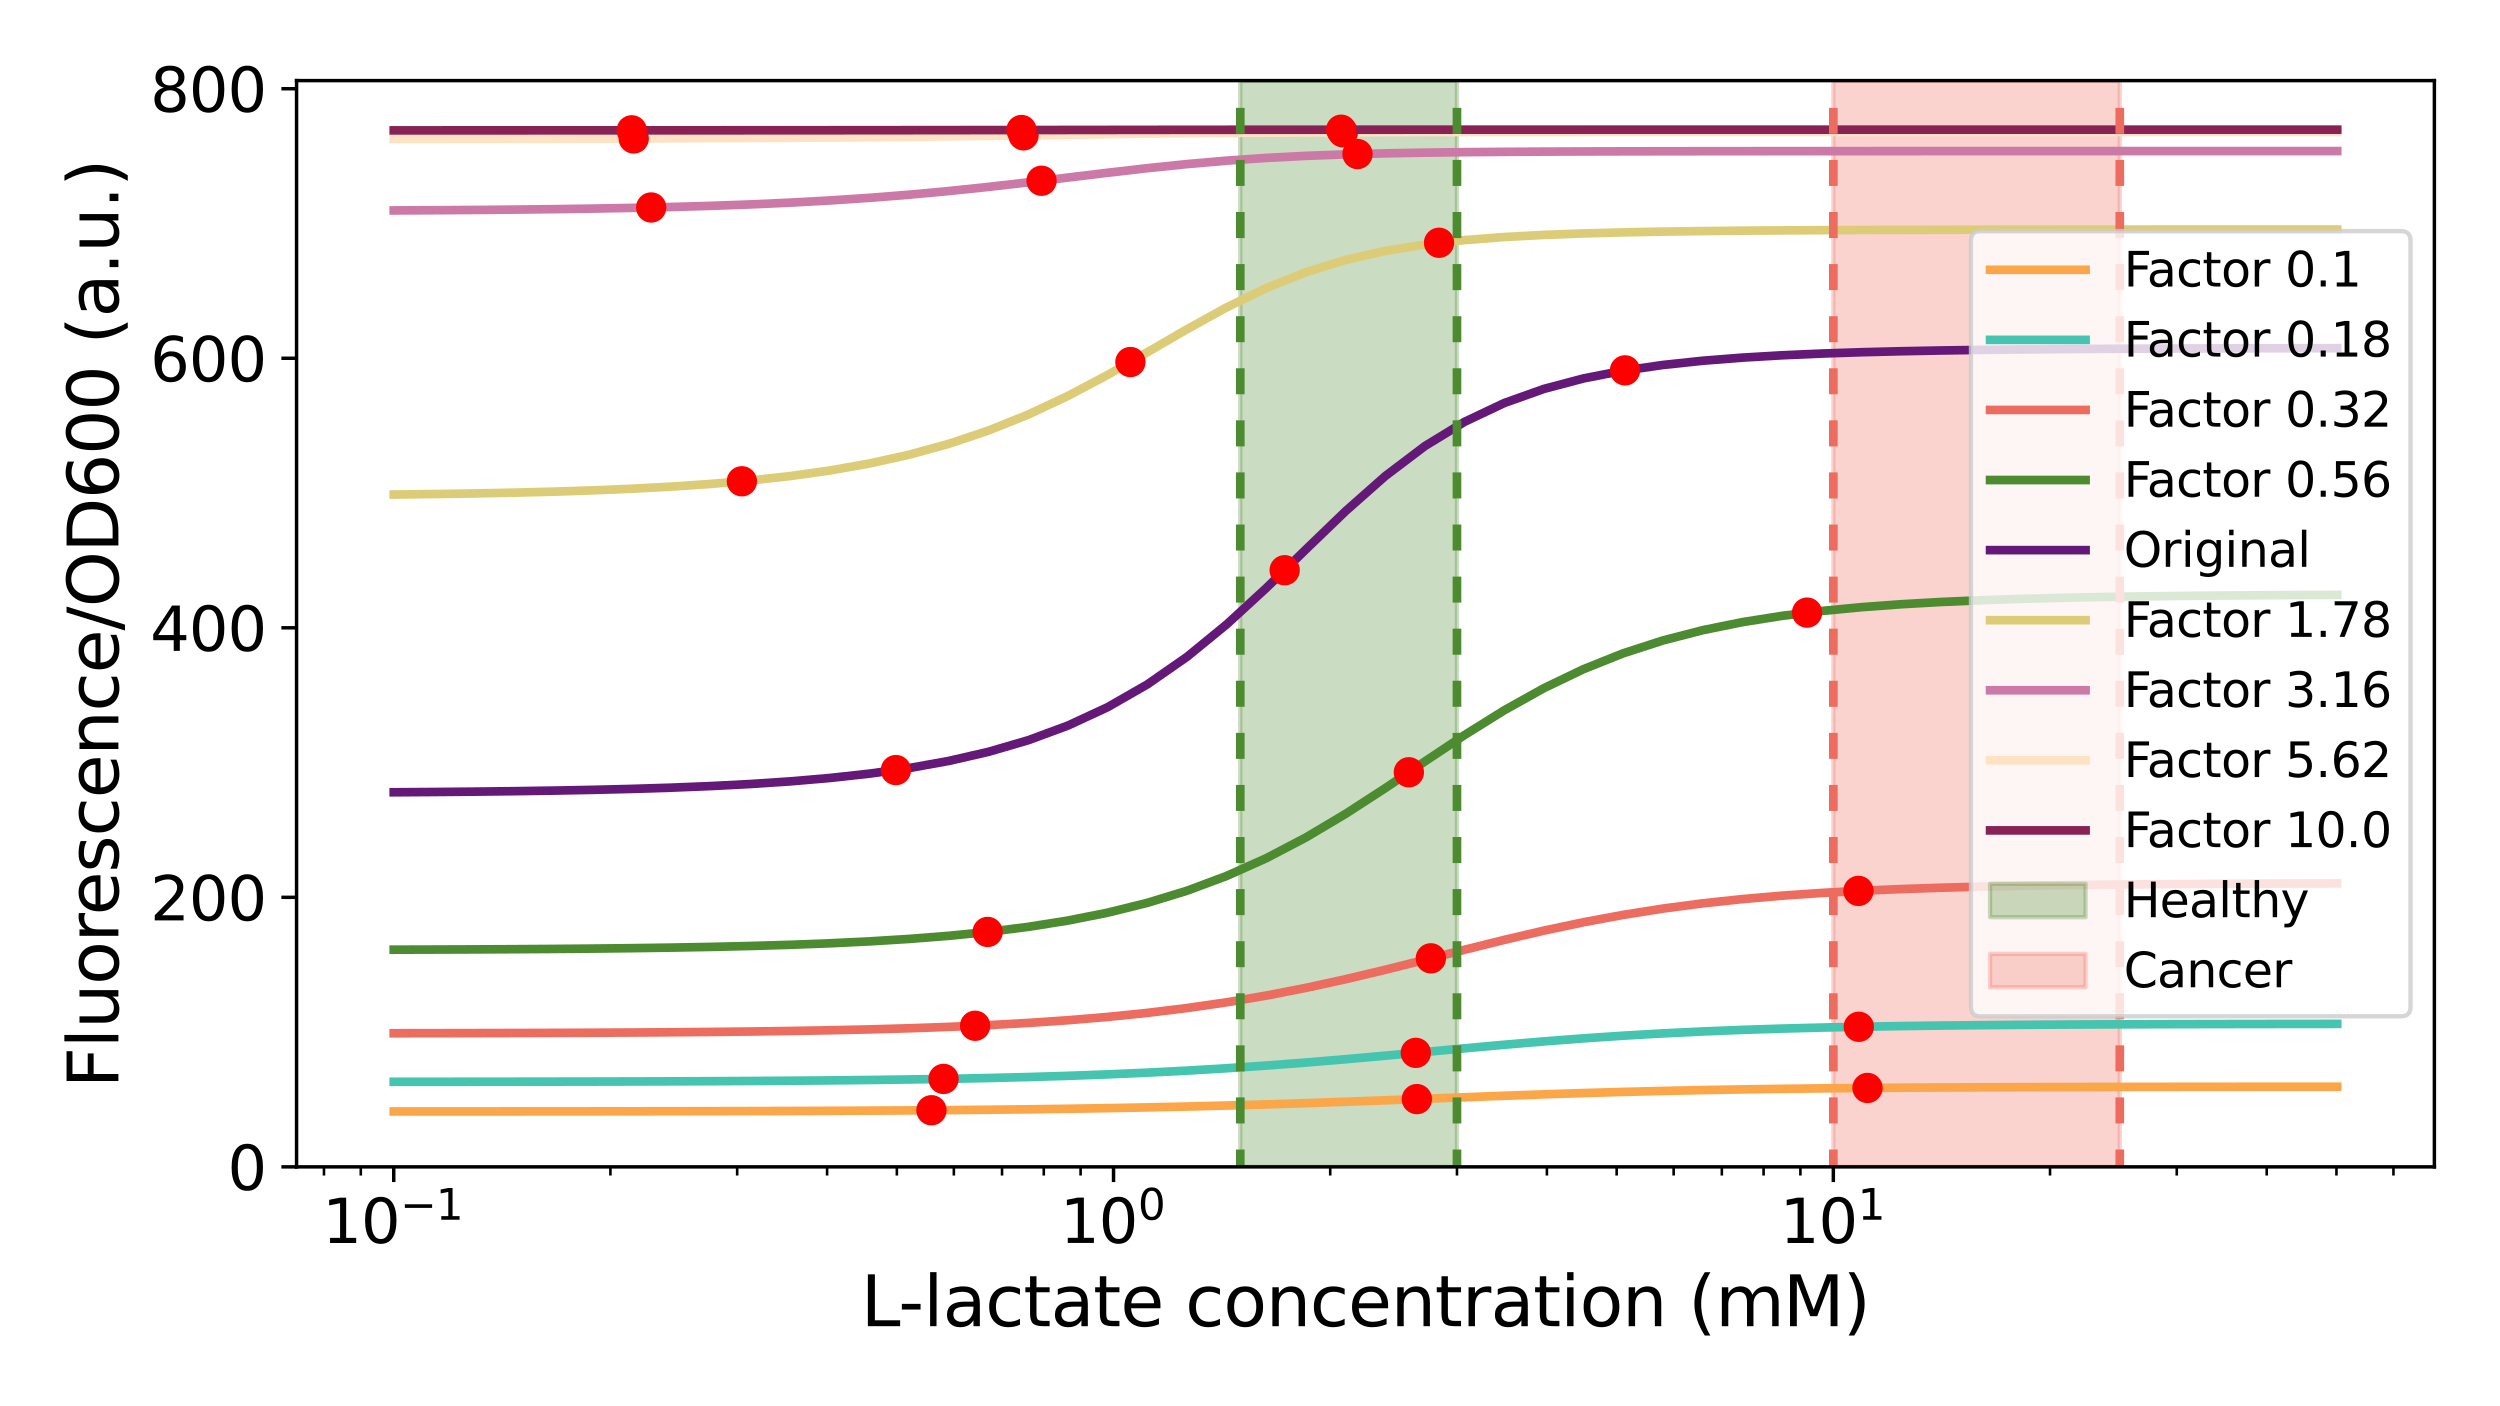 <?xml version="1.0" encoding="utf-8" standalone="no"?>
<!DOCTYPE svg PUBLIC "-//W3C//DTD SVG 1.1//EN"
  "http://www.w3.org/Graphics/SVG/1.1/DTD/svg11.dtd">
<svg xmlns:xlink="http://www.w3.org/1999/xlink" width="576pt" height="324pt" viewBox="0 0 576 324" xmlns="http://www.w3.org/2000/svg" version="1.1">
 <defs>
  <style type="text/css">*{stroke-linejoin: round; stroke-linecap: butt}</style>
 </defs>
 <g id="figure_1">
  <g id="patch_1">
   <path d="M 0 324 
L 576 324 
L 576 0 
L 0 0 
z
" style="fill: #ffffff"/>
  </g>
  <g id="axes_1">
   <g id="patch_2">
    <path d="M 68.328 268.846 
L 560.88 268.846 
L 560.88 18.567 
L 68.328 18.567 
z
" style="fill: #ffffff"/>
   </g>
   <g id="patch_3">
    <path d="M 285.762 268.846 
L 285.762 18.567 
L 335.686 18.567 
L 335.686 268.846 
z
" clip-path="url(#p298e435d05)" style="fill: #4d8b31; opacity: 0.3; stroke: #4d8b31; stroke-linejoin: miter"/>
   </g>
   <g id="patch_4">
    <path d="M 422.401 268.846 
L 422.401 18.567 
L 488.397 18.567 
L 488.397 268.846 
z
" clip-path="url(#p298e435d05)" style="fill: #ec6c5f; opacity: 0.3; stroke: #ec6c5f; stroke-linejoin: miter"/>
   </g>
   <g id="matplotlib.axis_1">
    <g id="xtick_1">
     <g id="line2d_1">
      <defs>
       <path id="md6a0fb617e" d="M 0 0 
L 0 3.5 
" style="stroke: #000000; stroke-width: 0.8"/>
      </defs>
      <g>
       <use xlink:href="#md6a0fb617e" x="90.716" y="268.846" style="stroke: #000000; stroke-width: 0.8"/>
      </g>
     </g>
     <g id="text_1">
      <!-- $\mathdefault{10^{-1}}$ -->
      <g transform="translate(74.266 286.483)scale(0.14 -0.14)">
       <defs>
        <path id="DejaVuSans-31" d="M 794 531 
L 1825 531 
L 1825 4091 
L 703 3866 
L 703 4441 
L 1819 4666 
L 2450 4666 
L 2450 531 
L 3481 531 
L 3481 0 
L 794 0 
L 794 531 
z
" transform="scale(0.016)"/>
        <path id="DejaVuSans-30" d="M 2034 4250 
Q 1547 4250 1301 3770 
Q 1056 3291 1056 2328 
Q 1056 1369 1301 889 
Q 1547 409 2034 409 
Q 2525 409 2770 889 
Q 3016 1369 3016 2328 
Q 3016 3291 2770 3770 
Q 2525 4250 2034 4250 
z
M 2034 4750 
Q 2819 4750 3233 4129 
Q 3647 3509 3647 2328 
Q 3647 1150 3233 529 
Q 2819 -91 2034 -91 
Q 1250 -91 836 529 
Q 422 1150 422 2328 
Q 422 3509 836 4129 
Q 1250 4750 2034 4750 
z
" transform="scale(0.016)"/>
        <path id="DejaVuSans-2212" d="M 678 2272 
L 4684 2272 
L 4684 1741 
L 678 1741 
L 678 2272 
z
" transform="scale(0.016)"/>
       </defs>
       <use xlink:href="#DejaVuSans-31" transform="translate(0 0.684)"/>
       <use xlink:href="#DejaVuSans-30" transform="translate(63.623 0.684)"/>
       <use xlink:href="#DejaVuSans-2212" transform="translate(128.203 38.966)scale(0.7)"/>
       <use xlink:href="#DejaVuSans-31" transform="translate(186.855 38.966)scale(0.7)"/>
      </g>
     </g>
    </g>
    <g id="xtick_2">
     <g id="line2d_2">
      <g>
       <use xlink:href="#md6a0fb617e" x="256.559" y="268.846" style="stroke: #000000; stroke-width: 0.8"/>
      </g>
     </g>
     <g id="text_2">
      <!-- $\mathdefault{10^{0}}$ -->
      <g transform="translate(244.239 286.483)scale(0.14 -0.14)">
       <use xlink:href="#DejaVuSans-31" transform="translate(0 0.766)"/>
       <use xlink:href="#DejaVuSans-30" transform="translate(63.623 0.766)"/>
       <use xlink:href="#DejaVuSans-30" transform="translate(128.203 39.047)scale(0.7)"/>
      </g>
     </g>
    </g>
    <g id="xtick_3">
     <g id="line2d_3">
      <g>
       <use xlink:href="#md6a0fb617e" x="422.401" y="268.846" style="stroke: #000000; stroke-width: 0.8"/>
      </g>
     </g>
     <g id="text_3">
      <!-- $\mathdefault{10^{1}}$ -->
      <g transform="translate(410.081 286.483)scale(0.14 -0.14)">
       <use xlink:href="#DejaVuSans-31" transform="translate(0 0.684)"/>
       <use xlink:href="#DejaVuSans-30" transform="translate(63.623 0.684)"/>
       <use xlink:href="#DejaVuSans-31" transform="translate(128.203 38.966)scale(0.7)"/>
      </g>
     </g>
    </g>
    <g id="xtick_4">
     <g id="line2d_4">
      <defs>
       <path id="m4efd1538d8" d="M 0 0 
L 0 2 
" style="stroke: #000000; stroke-width: 0.6"/>
      </defs>
      <g>
       <use xlink:href="#m4efd1538d8" x="74.644" y="268.846" style="stroke: #000000; stroke-width: 0.6"/>
      </g>
     </g>
    </g>
    <g id="xtick_5">
     <g id="line2d_5">
      <g>
       <use xlink:href="#m4efd1538d8" x="83.128" y="268.846" style="stroke: #000000; stroke-width: 0.6"/>
      </g>
     </g>
    </g>
    <g id="xtick_6">
     <g id="line2d_6">
      <g>
       <use xlink:href="#m4efd1538d8" x="140.64" y="268.846" style="stroke: #000000; stroke-width: 0.6"/>
      </g>
     </g>
    </g>
    <g id="xtick_7">
     <g id="line2d_7">
      <g>
       <use xlink:href="#m4efd1538d8" x="169.843" y="268.846" style="stroke: #000000; stroke-width: 0.6"/>
      </g>
     </g>
    </g>
    <g id="xtick_8">
     <g id="line2d_8">
      <g>
       <use xlink:href="#m4efd1538d8" x="190.563" y="268.846" style="stroke: #000000; stroke-width: 0.6"/>
      </g>
     </g>
    </g>
    <g id="xtick_9">
     <g id="line2d_9">
      <g>
       <use xlink:href="#m4efd1538d8" x="206.635" y="268.846" style="stroke: #000000; stroke-width: 0.6"/>
      </g>
     </g>
    </g>
    <g id="xtick_10">
     <g id="line2d_10">
      <g>
       <use xlink:href="#m4efd1538d8" x="219.767" y="268.846" style="stroke: #000000; stroke-width: 0.6"/>
      </g>
     </g>
    </g>
    <g id="xtick_11">
     <g id="line2d_11">
      <g>
       <use xlink:href="#m4efd1538d8" x="230.869" y="268.846" style="stroke: #000000; stroke-width: 0.6"/>
      </g>
     </g>
    </g>
    <g id="xtick_12">
     <g id="line2d_12">
      <g>
       <use xlink:href="#m4efd1538d8" x="240.487" y="268.846" style="stroke: #000000; stroke-width: 0.6"/>
      </g>
     </g>
    </g>
    <g id="xtick_13">
     <g id="line2d_13">
      <g>
       <use xlink:href="#m4efd1538d8" x="248.97" y="268.846" style="stroke: #000000; stroke-width: 0.6"/>
      </g>
     </g>
    </g>
    <g id="xtick_14">
     <g id="line2d_14">
      <g>
       <use xlink:href="#m4efd1538d8" x="306.482" y="268.846" style="stroke: #000000; stroke-width: 0.6"/>
      </g>
     </g>
    </g>
    <g id="xtick_15">
     <g id="line2d_15">
      <g>
       <use xlink:href="#m4efd1538d8" x="335.686" y="268.846" style="stroke: #000000; stroke-width: 0.6"/>
      </g>
     </g>
    </g>
    <g id="xtick_16">
     <g id="line2d_16">
      <g>
       <use xlink:href="#m4efd1538d8" x="356.406" y="268.846" style="stroke: #000000; stroke-width: 0.6"/>
      </g>
     </g>
    </g>
    <g id="xtick_17">
     <g id="line2d_17">
      <g>
       <use xlink:href="#m4efd1538d8" x="372.478" y="268.846" style="stroke: #000000; stroke-width: 0.6"/>
      </g>
     </g>
    </g>
    <g id="xtick_18">
     <g id="line2d_18">
      <g>
       <use xlink:href="#m4efd1538d8" x="385.609" y="268.846" style="stroke: #000000; stroke-width: 0.6"/>
      </g>
     </g>
    </g>
    <g id="xtick_19">
     <g id="line2d_19">
      <g>
       <use xlink:href="#m4efd1538d8" x="396.712" y="268.846" style="stroke: #000000; stroke-width: 0.6"/>
      </g>
     </g>
    </g>
    <g id="xtick_20">
     <g id="line2d_20">
      <g>
       <use xlink:href="#m4efd1538d8" x="406.33" y="268.846" style="stroke: #000000; stroke-width: 0.6"/>
      </g>
     </g>
    </g>
    <g id="xtick_21">
     <g id="line2d_21">
      <g>
       <use xlink:href="#m4efd1538d8" x="414.813" y="268.846" style="stroke: #000000; stroke-width: 0.6"/>
      </g>
     </g>
    </g>
    <g id="xtick_22">
     <g id="line2d_22">
      <g>
       <use xlink:href="#m4efd1538d8" x="472.325" y="268.846" style="stroke: #000000; stroke-width: 0.6"/>
      </g>
     </g>
    </g>
    <g id="xtick_23">
     <g id="line2d_23">
      <g>
       <use xlink:href="#m4efd1538d8" x="501.528" y="268.846" style="stroke: #000000; stroke-width: 0.6"/>
      </g>
     </g>
    </g>
    <g id="xtick_24">
     <g id="line2d_24">
      <g>
       <use xlink:href="#m4efd1538d8" x="522.249" y="268.846" style="stroke: #000000; stroke-width: 0.6"/>
      </g>
     </g>
    </g>
    <g id="xtick_25">
     <g id="line2d_25">
      <g>
       <use xlink:href="#m4efd1538d8" x="538.32" y="268.846" style="stroke: #000000; stroke-width: 0.6"/>
      </g>
     </g>
    </g>
    <g id="xtick_26">
     <g id="line2d_26">
      <g>
       <use xlink:href="#m4efd1538d8" x="551.452" y="268.846" style="stroke: #000000; stroke-width: 0.6"/>
      </g>
     </g>
    </g>
    <g id="text_4">
     <!-- L-lactate concentration (mM) -->
     <g transform="translate(198.35 305.553)scale(0.16 -0.16)">
      <defs>
       <path id="DejaVuSans-4c" d="M 628 4666 
L 1259 4666 
L 1259 531 
L 3531 531 
L 3531 0 
L 628 0 
L 628 4666 
z
" transform="scale(0.016)"/>
       <path id="DejaVuSans-2d" d="M 313 2009 
L 1997 2009 
L 1997 1497 
L 313 1497 
L 313 2009 
z
" transform="scale(0.016)"/>
       <path id="DejaVuSans-6c" d="M 603 4863 
L 1178 4863 
L 1178 0 
L 603 0 
L 603 4863 
z
" transform="scale(0.016)"/>
       <path id="DejaVuSans-61" d="M 2194 1759 
Q 1497 1759 1228 1600 
Q 959 1441 959 1056 
Q 959 750 1161 570 
Q 1363 391 1709 391 
Q 2188 391 2477 730 
Q 2766 1069 2766 1631 
L 2766 1759 
L 2194 1759 
z
M 3341 1997 
L 3341 0 
L 2766 0 
L 2766 531 
Q 2569 213 2275 61 
Q 1981 -91 1556 -91 
Q 1019 -91 701 211 
Q 384 513 384 1019 
Q 384 1609 779 1909 
Q 1175 2209 1959 2209 
L 2766 2209 
L 2766 2266 
Q 2766 2663 2505 2880 
Q 2244 3097 1772 3097 
Q 1472 3097 1187 3025 
Q 903 2953 641 2809 
L 641 3341 
Q 956 3463 1253 3523 
Q 1550 3584 1831 3584 
Q 2591 3584 2966 3190 
Q 3341 2797 3341 1997 
z
" transform="scale(0.016)"/>
       <path id="DejaVuSans-63" d="M 3122 3366 
L 3122 2828 
Q 2878 2963 2633 3030 
Q 2388 3097 2138 3097 
Q 1578 3097 1268 2742 
Q 959 2388 959 1747 
Q 959 1106 1268 751 
Q 1578 397 2138 397 
Q 2388 397 2633 464 
Q 2878 531 3122 666 
L 3122 134 
Q 2881 22 2623 -34 
Q 2366 -91 2075 -91 
Q 1284 -91 818 406 
Q 353 903 353 1747 
Q 353 2603 823 3093 
Q 1294 3584 2113 3584 
Q 2378 3584 2631 3529 
Q 2884 3475 3122 3366 
z
" transform="scale(0.016)"/>
       <path id="DejaVuSans-74" d="M 1172 4494 
L 1172 3500 
L 2356 3500 
L 2356 3053 
L 1172 3053 
L 1172 1153 
Q 1172 725 1289 603 
Q 1406 481 1766 481 
L 2356 481 
L 2356 0 
L 1766 0 
Q 1100 0 847 248 
Q 594 497 594 1153 
L 594 3053 
L 172 3053 
L 172 3500 
L 594 3500 
L 594 4494 
L 1172 4494 
z
" transform="scale(0.016)"/>
       <path id="DejaVuSans-65" d="M 3597 1894 
L 3597 1613 
L 953 1613 
Q 991 1019 1311 708 
Q 1631 397 2203 397 
Q 2534 397 2845 478 
Q 3156 559 3463 722 
L 3463 178 
Q 3153 47 2828 -22 
Q 2503 -91 2169 -91 
Q 1331 -91 842 396 
Q 353 884 353 1716 
Q 353 2575 817 3079 
Q 1281 3584 2069 3584 
Q 2775 3584 3186 3129 
Q 3597 2675 3597 1894 
z
M 3022 2063 
Q 3016 2534 2758 2815 
Q 2500 3097 2075 3097 
Q 1594 3097 1305 2825 
Q 1016 2553 972 2059 
L 3022 2063 
z
" transform="scale(0.016)"/>
       <path id="DejaVuSans-20" transform="scale(0.016)"/>
       <path id="DejaVuSans-6f" d="M 1959 3097 
Q 1497 3097 1228 2736 
Q 959 2375 959 1747 
Q 959 1119 1226 758 
Q 1494 397 1959 397 
Q 2419 397 2687 759 
Q 2956 1122 2956 1747 
Q 2956 2369 2687 2733 
Q 2419 3097 1959 3097 
z
M 1959 3584 
Q 2709 3584 3137 3096 
Q 3566 2609 3566 1747 
Q 3566 888 3137 398 
Q 2709 -91 1959 -91 
Q 1206 -91 779 398 
Q 353 888 353 1747 
Q 353 2609 779 3096 
Q 1206 3584 1959 3584 
z
" transform="scale(0.016)"/>
       <path id="DejaVuSans-6e" d="M 3513 2113 
L 3513 0 
L 2938 0 
L 2938 2094 
Q 2938 2591 2744 2837 
Q 2550 3084 2163 3084 
Q 1697 3084 1428 2787 
Q 1159 2491 1159 1978 
L 1159 0 
L 581 0 
L 581 3500 
L 1159 3500 
L 1159 2956 
Q 1366 3272 1645 3428 
Q 1925 3584 2291 3584 
Q 2894 3584 3203 3211 
Q 3513 2838 3513 2113 
z
" transform="scale(0.016)"/>
       <path id="DejaVuSans-72" d="M 2631 2963 
Q 2534 3019 2420 3045 
Q 2306 3072 2169 3072 
Q 1681 3072 1420 2755 
Q 1159 2438 1159 1844 
L 1159 0 
L 581 0 
L 581 3500 
L 1159 3500 
L 1159 2956 
Q 1341 3275 1631 3429 
Q 1922 3584 2338 3584 
Q 2397 3584 2469 3576 
Q 2541 3569 2628 3553 
L 2631 2963 
z
" transform="scale(0.016)"/>
       <path id="DejaVuSans-69" d="M 603 3500 
L 1178 3500 
L 1178 0 
L 603 0 
L 603 3500 
z
M 603 4863 
L 1178 4863 
L 1178 4134 
L 603 4134 
L 603 4863 
z
" transform="scale(0.016)"/>
       <path id="DejaVuSans-28" d="M 1984 4856 
Q 1566 4138 1362 3434 
Q 1159 2731 1159 2009 
Q 1159 1288 1364 580 
Q 1569 -128 1984 -844 
L 1484 -844 
Q 1016 -109 783 600 
Q 550 1309 550 2009 
Q 550 2706 781 3412 
Q 1013 4119 1484 4856 
L 1984 4856 
z
" transform="scale(0.016)"/>
       <path id="DejaVuSans-6d" d="M 3328 2828 
Q 3544 3216 3844 3400 
Q 4144 3584 4550 3584 
Q 5097 3584 5394 3201 
Q 5691 2819 5691 2113 
L 5691 0 
L 5113 0 
L 5113 2094 
Q 5113 2597 4934 2840 
Q 4756 3084 4391 3084 
Q 3944 3084 3684 2787 
Q 3425 2491 3425 1978 
L 3425 0 
L 2847 0 
L 2847 2094 
Q 2847 2600 2669 2842 
Q 2491 3084 2119 3084 
Q 1678 3084 1418 2786 
Q 1159 2488 1159 1978 
L 1159 0 
L 581 0 
L 581 3500 
L 1159 3500 
L 1159 2956 
Q 1356 3278 1631 3431 
Q 1906 3584 2284 3584 
Q 2666 3584 2933 3390 
Q 3200 3197 3328 2828 
z
" transform="scale(0.016)"/>
       <path id="DejaVuSans-4d" d="M 628 4666 
L 1569 4666 
L 2759 1491 
L 3956 4666 
L 4897 4666 
L 4897 0 
L 4281 0 
L 4281 4097 
L 3078 897 
L 2444 897 
L 1241 4097 
L 1241 0 
L 628 0 
L 628 4666 
z
" transform="scale(0.016)"/>
       <path id="DejaVuSans-29" d="M 513 4856 
L 1013 4856 
Q 1481 4119 1714 3412 
Q 1947 2706 1947 2009 
Q 1947 1309 1714 600 
Q 1481 -109 1013 -844 
L 513 -844 
Q 928 -128 1133 580 
Q 1338 1288 1338 2009 
Q 1338 2731 1133 3434 
Q 928 4138 513 4856 
z
" transform="scale(0.016)"/>
      </defs>
      <use xlink:href="#DejaVuSans-4c"/>
      <use xlink:href="#DejaVuSans-2d" x="53.963"/>
      <use xlink:href="#DejaVuSans-6c" x="90.047"/>
      <use xlink:href="#DejaVuSans-61" x="117.83"/>
      <use xlink:href="#DejaVuSans-63" x="179.109"/>
      <use xlink:href="#DejaVuSans-74" x="234.09"/>
      <use xlink:href="#DejaVuSans-61" x="273.299"/>
      <use xlink:href="#DejaVuSans-74" x="334.578"/>
      <use xlink:href="#DejaVuSans-65" x="373.787"/>
      <use xlink:href="#DejaVuSans-20" x="435.311"/>
      <use xlink:href="#DejaVuSans-63" x="467.098"/>
      <use xlink:href="#DejaVuSans-6f" x="522.078"/>
      <use xlink:href="#DejaVuSans-6e" x="583.26"/>
      <use xlink:href="#DejaVuSans-63" x="646.639"/>
      <use xlink:href="#DejaVuSans-65" x="701.619"/>
      <use xlink:href="#DejaVuSans-6e" x="763.143"/>
      <use xlink:href="#DejaVuSans-74" x="826.521"/>
      <use xlink:href="#DejaVuSans-72" x="865.73"/>
      <use xlink:href="#DejaVuSans-61" x="906.844"/>
      <use xlink:href="#DejaVuSans-74" x="968.123"/>
      <use xlink:href="#DejaVuSans-69" x="1007.332"/>
      <use xlink:href="#DejaVuSans-6f" x="1035.115"/>
      <use xlink:href="#DejaVuSans-6e" x="1096.297"/>
      <use xlink:href="#DejaVuSans-20" x="1159.676"/>
      <use xlink:href="#DejaVuSans-28" x="1191.463"/>
      <use xlink:href="#DejaVuSans-6d" x="1230.477"/>
      <use xlink:href="#DejaVuSans-4d" x="1327.889"/>
      <use xlink:href="#DejaVuSans-29" x="1414.168"/>
     </g>
    </g>
   </g>
   <g id="matplotlib.axis_2">
    <g id="ytick_1">
     <g id="line2d_27">
      <defs>
       <path id="m07a646af44" d="M 0 0 
L -3.5 0 
" style="stroke: #000000; stroke-width: 0.8"/>
      </defs>
      <g>
       <use xlink:href="#m07a646af44" x="68.328" y="268.846" style="stroke: #000000; stroke-width: 0.8"/>
      </g>
     </g>
     <g id="text_5">
      <!-- 0 -->
      <g transform="translate(52.42 274.165)scale(0.14 -0.14)">
       <use xlink:href="#DejaVuSans-30"/>
      </g>
     </g>
    </g>
    <g id="ytick_2">
     <g id="line2d_28">
      <g>
       <use xlink:href="#m07a646af44" x="68.328" y="206.745" style="stroke: #000000; stroke-width: 0.8"/>
      </g>
     </g>
     <g id="text_6">
      <!-- 200 -->
      <g transform="translate(34.605 212.064)scale(0.14 -0.14)">
       <defs>
        <path id="DejaVuSans-32" d="M 1228 531 
L 3431 531 
L 3431 0 
L 469 0 
L 469 531 
Q 828 903 1448 1529 
Q 2069 2156 2228 2338 
Q 2531 2678 2651 2914 
Q 2772 3150 2772 3378 
Q 2772 3750 2511 3984 
Q 2250 4219 1831 4219 
Q 1534 4219 1204 4116 
Q 875 4013 500 3803 
L 500 4441 
Q 881 4594 1212 4672 
Q 1544 4750 1819 4750 
Q 2544 4750 2975 4387 
Q 3406 4025 3406 3419 
Q 3406 3131 3298 2873 
Q 3191 2616 2906 2266 
Q 2828 2175 2409 1742 
Q 1991 1309 1228 531 
z
" transform="scale(0.016)"/>
       </defs>
       <use xlink:href="#DejaVuSans-32"/>
       <use xlink:href="#DejaVuSans-30" x="63.623"/>
       <use xlink:href="#DejaVuSans-30" x="127.246"/>
      </g>
     </g>
    </g>
    <g id="ytick_3">
     <g id="line2d_29">
      <g>
       <use xlink:href="#m07a646af44" x="68.328" y="144.645" style="stroke: #000000; stroke-width: 0.8"/>
      </g>
     </g>
     <g id="text_7">
      <!-- 400 -->
      <g transform="translate(34.605 149.964)scale(0.14 -0.14)">
       <defs>
        <path id="DejaVuSans-34" d="M 2419 4116 
L 825 1625 
L 2419 1625 
L 2419 4116 
z
M 2253 4666 
L 3047 4666 
L 3047 1625 
L 3713 1625 
L 3713 1100 
L 3047 1100 
L 3047 0 
L 2419 0 
L 2419 1100 
L 313 1100 
L 313 1709 
L 2253 4666 
z
" transform="scale(0.016)"/>
       </defs>
       <use xlink:href="#DejaVuSans-34"/>
       <use xlink:href="#DejaVuSans-30" x="63.623"/>
       <use xlink:href="#DejaVuSans-30" x="127.246"/>
      </g>
     </g>
    </g>
    <g id="ytick_4">
     <g id="line2d_30">
      <g>
       <use xlink:href="#m07a646af44" x="68.328" y="82.545" style="stroke: #000000; stroke-width: 0.8"/>
      </g>
     </g>
     <g id="text_8">
      <!-- 600 -->
      <g transform="translate(34.605 87.864)scale(0.14 -0.14)">
       <defs>
        <path id="DejaVuSans-36" d="M 2113 2584 
Q 1688 2584 1439 2293 
Q 1191 2003 1191 1497 
Q 1191 994 1439 701 
Q 1688 409 2113 409 
Q 2538 409 2786 701 
Q 3034 994 3034 1497 
Q 3034 2003 2786 2293 
Q 2538 2584 2113 2584 
z
M 3366 4563 
L 3366 3988 
Q 3128 4100 2886 4159 
Q 2644 4219 2406 4219 
Q 1781 4219 1451 3797 
Q 1122 3375 1075 2522 
Q 1259 2794 1537 2939 
Q 1816 3084 2150 3084 
Q 2853 3084 3261 2657 
Q 3669 2231 3669 1497 
Q 3669 778 3244 343 
Q 2819 -91 2113 -91 
Q 1303 -91 875 529 
Q 447 1150 447 2328 
Q 447 3434 972 4092 
Q 1497 4750 2381 4750 
Q 2619 4750 2861 4703 
Q 3103 4656 3366 4563 
z
" transform="scale(0.016)"/>
       </defs>
       <use xlink:href="#DejaVuSans-36"/>
       <use xlink:href="#DejaVuSans-30" x="63.623"/>
       <use xlink:href="#DejaVuSans-30" x="127.246"/>
      </g>
     </g>
    </g>
    <g id="ytick_5">
     <g id="line2d_31">
      <g>
       <use xlink:href="#m07a646af44" x="68.328" y="20.445" style="stroke: #000000; stroke-width: 0.8"/>
      </g>
     </g>
     <g id="text_9">
      <!-- 800 -->
      <g transform="translate(34.605 25.764)scale(0.14 -0.14)">
       <defs>
        <path id="DejaVuSans-38" d="M 2034 2216 
Q 1584 2216 1326 1975 
Q 1069 1734 1069 1313 
Q 1069 891 1326 650 
Q 1584 409 2034 409 
Q 2484 409 2743 651 
Q 3003 894 3003 1313 
Q 3003 1734 2745 1975 
Q 2488 2216 2034 2216 
z
M 1403 2484 
Q 997 2584 770 2862 
Q 544 3141 544 3541 
Q 544 4100 942 4425 
Q 1341 4750 2034 4750 
Q 2731 4750 3128 4425 
Q 3525 4100 3525 3541 
Q 3525 3141 3298 2862 
Q 3072 2584 2669 2484 
Q 3125 2378 3379 2068 
Q 3634 1759 3634 1313 
Q 3634 634 3220 271 
Q 2806 -91 2034 -91 
Q 1263 -91 848 271 
Q 434 634 434 1313 
Q 434 1759 690 2068 
Q 947 2378 1403 2484 
z
M 1172 3481 
Q 1172 3119 1398 2916 
Q 1625 2713 2034 2713 
Q 2441 2713 2670 2916 
Q 2900 3119 2900 3481 
Q 2900 3844 2670 4047 
Q 2441 4250 2034 4250 
Q 1625 4250 1398 4047 
Q 1172 3844 1172 3481 
z
" transform="scale(0.016)"/>
       </defs>
       <use xlink:href="#DejaVuSans-38"/>
       <use xlink:href="#DejaVuSans-30" x="63.623"/>
       <use xlink:href="#DejaVuSans-30" x="127.246"/>
      </g>
     </g>
    </g>
    <g id="text_10">
     <!-- Fluorescence/OD600 (a.u.) -->
     <g transform="translate(27.277 250.671)rotate(-90)scale(0.16 -0.16)">
      <defs>
       <path id="DejaVuSans-46" d="M 628 4666 
L 3309 4666 
L 3309 4134 
L 1259 4134 
L 1259 2759 
L 3109 2759 
L 3109 2228 
L 1259 2228 
L 1259 0 
L 628 0 
L 628 4666 
z
" transform="scale(0.016)"/>
       <path id="DejaVuSans-75" d="M 544 1381 
L 544 3500 
L 1119 3500 
L 1119 1403 
Q 1119 906 1312 657 
Q 1506 409 1894 409 
Q 2359 409 2629 706 
Q 2900 1003 2900 1516 
L 2900 3500 
L 3475 3500 
L 3475 0 
L 2900 0 
L 2900 538 
Q 2691 219 2414 64 
Q 2138 -91 1772 -91 
Q 1169 -91 856 284 
Q 544 659 544 1381 
z
M 1991 3584 
L 1991 3584 
z
" transform="scale(0.016)"/>
       <path id="DejaVuSans-73" d="M 2834 3397 
L 2834 2853 
Q 2591 2978 2328 3040 
Q 2066 3103 1784 3103 
Q 1356 3103 1142 2972 
Q 928 2841 928 2578 
Q 928 2378 1081 2264 
Q 1234 2150 1697 2047 
L 1894 2003 
Q 2506 1872 2764 1633 
Q 3022 1394 3022 966 
Q 3022 478 2636 193 
Q 2250 -91 1575 -91 
Q 1294 -91 989 -36 
Q 684 19 347 128 
L 347 722 
Q 666 556 975 473 
Q 1284 391 1588 391 
Q 1994 391 2212 530 
Q 2431 669 2431 922 
Q 2431 1156 2273 1281 
Q 2116 1406 1581 1522 
L 1381 1569 
Q 847 1681 609 1914 
Q 372 2147 372 2553 
Q 372 3047 722 3315 
Q 1072 3584 1716 3584 
Q 2034 3584 2315 3537 
Q 2597 3491 2834 3397 
z
" transform="scale(0.016)"/>
       <path id="DejaVuSans-2f" d="M 1625 4666 
L 2156 4666 
L 531 -594 
L 0 -594 
L 1625 4666 
z
" transform="scale(0.016)"/>
       <path id="DejaVuSans-4f" d="M 2522 4238 
Q 1834 4238 1429 3725 
Q 1025 3213 1025 2328 
Q 1025 1447 1429 934 
Q 1834 422 2522 422 
Q 3209 422 3611 934 
Q 4013 1447 4013 2328 
Q 4013 3213 3611 3725 
Q 3209 4238 2522 4238 
z
M 2522 4750 
Q 3503 4750 4090 4092 
Q 4678 3434 4678 2328 
Q 4678 1225 4090 567 
Q 3503 -91 2522 -91 
Q 1538 -91 948 565 
Q 359 1222 359 2328 
Q 359 3434 948 4092 
Q 1538 4750 2522 4750 
z
" transform="scale(0.016)"/>
       <path id="DejaVuSans-44" d="M 1259 4147 
L 1259 519 
L 2022 519 
Q 2988 519 3436 956 
Q 3884 1394 3884 2338 
Q 3884 3275 3436 3711 
Q 2988 4147 2022 4147 
L 1259 4147 
z
M 628 4666 
L 1925 4666 
Q 3281 4666 3915 4102 
Q 4550 3538 4550 2338 
Q 4550 1131 3912 565 
Q 3275 0 1925 0 
L 628 0 
L 628 4666 
z
" transform="scale(0.016)"/>
       <path id="DejaVuSans-2e" d="M 684 794 
L 1344 794 
L 1344 0 
L 684 0 
L 684 794 
z
" transform="scale(0.016)"/>
      </defs>
      <use xlink:href="#DejaVuSans-46"/>
      <use xlink:href="#DejaVuSans-6c" x="57.52"/>
      <use xlink:href="#DejaVuSans-75" x="85.303"/>
      <use xlink:href="#DejaVuSans-6f" x="148.682"/>
      <use xlink:href="#DejaVuSans-72" x="209.863"/>
      <use xlink:href="#DejaVuSans-65" x="248.727"/>
      <use xlink:href="#DejaVuSans-73" x="310.25"/>
      <use xlink:href="#DejaVuSans-63" x="362.35"/>
      <use xlink:href="#DejaVuSans-65" x="417.33"/>
      <use xlink:href="#DejaVuSans-6e" x="478.854"/>
      <use xlink:href="#DejaVuSans-63" x="542.232"/>
      <use xlink:href="#DejaVuSans-65" x="597.213"/>
      <use xlink:href="#DejaVuSans-2f" x="658.736"/>
      <use xlink:href="#DejaVuSans-4f" x="692.428"/>
      <use xlink:href="#DejaVuSans-44" x="771.139"/>
      <use xlink:href="#DejaVuSans-36" x="848.141"/>
      <use xlink:href="#DejaVuSans-30" x="911.764"/>
      <use xlink:href="#DejaVuSans-30" x="975.387"/>
      <use xlink:href="#DejaVuSans-20" x="1039.01"/>
      <use xlink:href="#DejaVuSans-28" x="1070.797"/>
      <use xlink:href="#DejaVuSans-61" x="1109.811"/>
      <use xlink:href="#DejaVuSans-2e" x="1171.09"/>
      <use xlink:href="#DejaVuSans-75" x="1202.877"/>
      <use xlink:href="#DejaVuSans-2e" x="1266.256"/>
      <use xlink:href="#DejaVuSans-29" x="1298.043"/>
     </g>
    </g>
   </g>
   <g id="line2d_32">
    <path d="M 90.716 256.086 
L 99.855 256.083 
L 108.993 256.079 
L 118.131 256.074 
L 127.269 256.068 
L 136.408 256.06 
L 145.546 256.05 
L 154.684 256.036 
L 163.822 256.019 
L 172.961 255.998 
L 182.099 255.97 
L 191.237 255.935 
L 200.375 255.892 
L 209.514 255.837 
L 218.652 255.769 
L 227.79 255.685 
L 236.928 255.584 
L 246.067 255.461 
L 255.205 255.315 
L 264.343 255.144 
L 273.482 254.944 
L 282.62 254.714 
L 291.758 254.454 
L 300.896 254.165 
L 310.035 253.848 
L 319.173 253.511 
L 328.311 253.16 
L 337.449 252.807 
L 346.588 252.462 
L 355.726 252.137 
L 364.864 251.841 
L 374.002 251.577 
L 383.141 251.35 
L 392.279 251.157 
L 401.417 250.997 
L 410.556 250.866 
L 419.694 250.76 
L 428.832 250.675 
L 437.97 250.608 
L 447.109 250.554 
L 456.247 250.512 
L 465.385 250.479 
L 474.523 250.454 
L 483.662 250.433 
L 492.8 250.418 
L 501.938 250.405 
L 511.076 250.396 
L 520.215 250.388 
L 529.353 250.383 
L 538.491 250.378 
" clip-path="url(#p298e435d05)" style="fill: none; stroke: #fba649; stroke-width: 2; stroke-linecap: square"/>
   </g>
   <g id="line2d_33">
    <defs>
     <path id="m2acfcc4d96" d="M 0 3 
C 0.796 3 1.559 2.684 2.121 2.121 
C 2.684 1.559 3 0.796 3 0 
C 3 -0.796 2.684 -1.559 2.121 -2.121 
C 1.559 -2.684 0.796 -3 0 -3 
C -0.796 -3 -1.559 -2.684 -2.121 -2.121 
C -2.684 -1.559 -3 -0.796 -3 0 
C -3 0.796 -2.684 1.559 -2.121 2.121 
C -1.559 2.684 -0.796 3 0 3 
z
" style="stroke: #ff0000"/>
    </defs>
    <g clip-path="url(#p298e435d05)">
     <use xlink:href="#m2acfcc4d96" x="214.604" y="255.801" style="fill: #ff0000; stroke: #ff0000"/>
     <use xlink:href="#m2acfcc4d96" x="326.443" y="253.232" style="fill: #ff0000; stroke: #ff0000"/>
     <use xlink:href="#m2acfcc4d96" x="430.275" y="250.664" style="fill: #ff0000; stroke: #ff0000"/>
    </g>
   </g>
   <g id="line2d_34">
    <path d="M 90.716 249.251 
L 99.855 249.245 
L 108.993 249.236 
L 118.131 249.226 
L 127.269 249.212 
L 136.408 249.195 
L 145.546 249.172 
L 154.684 249.144 
L 163.822 249.107 
L 172.961 249.06 
L 182.099 249.001 
L 191.237 248.925 
L 200.375 248.83 
L 209.514 248.71 
L 218.652 248.561 
L 227.79 248.376 
L 236.928 248.149 
L 246.067 247.872 
L 255.205 247.538 
L 264.343 247.14 
L 273.482 246.672 
L 282.62 246.127 
L 291.758 245.505 
L 300.896 244.808 
L 310.035 244.043 
L 319.173 243.227 
L 328.311 242.38 
L 337.449 241.531 
L 346.588 240.708 
L 355.726 239.937 
L 364.864 239.238 
L 374.002 238.622 
L 383.141 238.094 
L 392.279 237.651 
L 401.417 237.286 
L 410.556 236.989 
L 419.694 236.751 
L 428.832 236.561 
L 437.97 236.41 
L 447.109 236.292 
L 456.247 236.199 
L 465.385 236.126 
L 474.523 236.069 
L 483.662 236.025 
L 492.8 235.99 
L 501.938 235.963 
L 511.076 235.942 
L 520.215 235.926 
L 529.353 235.913 
L 538.491 235.904 
" clip-path="url(#p298e435d05)" style="fill: none; stroke: #45c4af; stroke-width: 2; stroke-linecap: square"/>
   </g>
   <g id="line2d_35">
    <g clip-path="url(#p298e435d05)">
     <use xlink:href="#m2acfcc4d96" x="217.391" y="248.584" style="fill: #ff0000; stroke: #ff0000"/>
     <use xlink:href="#m2acfcc4d96" x="326.196" y="242.577" style="fill: #ff0000; stroke: #ff0000"/>
     <use xlink:href="#m2acfcc4d96" x="428.271" y="236.571" style="fill: #ff0000; stroke: #ff0000"/>
    </g>
   </g>
   <g id="line2d_36">
    <path d="M 90.716 238.061 
L 99.855 238.047 
L 108.993 238.03 
L 118.131 238.008 
L 127.269 237.979 
L 136.408 237.943 
L 145.546 237.896 
L 154.684 237.836 
L 163.822 237.758 
L 172.961 237.66 
L 182.099 237.534 
L 191.237 237.374 
L 200.375 237.171 
L 209.514 236.914 
L 218.652 236.59 
L 227.79 236.186 
L 236.928 235.682 
L 246.067 235.06 
L 255.205 234.297 
L 264.343 233.369 
L 273.482 232.253 
L 282.62 230.928 
L 291.758 229.378 
L 300.896 227.6 
L 310.035 225.606 
L 319.173 223.433 
L 328.311 221.144 
L 337.449 218.818 
L 346.588 216.546 
L 355.726 214.41 
L 364.864 212.476 
L 374.002 210.781 
L 383.141 209.337 
L 392.279 208.135 
L 401.417 207.153 
L 410.556 206.362 
L 419.694 205.731 
L 428.832 205.232 
L 437.97 204.84 
L 447.109 204.532 
L 456.247 204.292 
L 465.385 204.105 
L 474.523 203.959 
L 483.662 203.846 
L 492.8 203.757 
L 501.938 203.689 
L 511.076 203.636 
L 520.215 203.594 
L 529.353 203.562 
L 538.491 203.537 
" clip-path="url(#p298e435d05)" style="fill: none; stroke: #ec6c5f; stroke-width: 2; stroke-linecap: square"/>
   </g>
   <g id="line2d_37">
    <g clip-path="url(#p298e435d05)">
     <use xlink:href="#m2acfcc4d96" x="224.666" y="236.334" style="fill: #ff0000; stroke: #ff0000"/>
     <use xlink:href="#m2acfcc4d96" x="329.666" y="220.799" style="fill: #ff0000; stroke: #ff0000"/>
     <use xlink:href="#m2acfcc4d96" x="428.186" y="205.264" style="fill: #ff0000; stroke: #ff0000"/>
    </g>
   </g>
   <g id="line2d_38">
    <path d="M 90.716 218.809 
L 99.855 218.78 
L 108.993 218.744 
L 118.131 218.697 
L 127.269 218.636 
L 136.408 218.558 
L 145.546 218.458 
L 154.684 218.33 
L 163.822 218.165 
L 172.961 217.953 
L 182.099 217.681 
L 191.237 217.334 
L 200.375 216.89 
L 209.514 216.325 
L 218.652 215.606 
L 227.79 214.695 
L 236.928 213.543 
L 246.067 212.093 
L 255.205 210.277 
L 264.343 208.015 
L 273.482 205.223 
L 282.62 201.817 
L 291.758 197.729 
L 300.896 192.94 
L 310.035 187.505 
L 319.173 181.581 
L 328.311 175.424 
L 337.449 169.345 
L 346.588 163.645 
L 355.726 158.546 
L 364.864 154.163 
L 374.002 150.517 
L 383.141 147.559 
L 392.279 145.2 
L 401.417 143.344 
L 410.556 141.894 
L 419.694 140.769 
L 428.832 139.897 
L 437.97 139.223 
L 447.109 138.702 
L 456.247 138.3 
L 465.385 137.989 
L 474.523 137.748 
L 483.662 137.562 
L 492.8 137.417 
L 501.938 137.306 
L 511.076 137.219 
L 520.215 137.152 
L 529.353 137.1 
L 538.491 137.06 
" clip-path="url(#p298e435d05)" style="fill: none; stroke: #4c8b30; stroke-width: 2; stroke-linecap: square"/>
   </g>
   <g id="line2d_39">
    <g clip-path="url(#p298e435d05)">
     <use xlink:href="#m2acfcc4d96" x="227.553" y="214.721" style="fill: #ff0000; stroke: #ff0000"/>
     <use xlink:href="#m2acfcc4d96" x="324.598" y="177.934" style="fill: #ff0000; stroke: #ff0000"/>
     <use xlink:href="#m2acfcc4d96" x="416.351" y="141.147" style="fill: #ff0000; stroke: #ff0000"/>
    </g>
   </g>
   <g id="line2d_40">
    <path d="M 90.716 182.541 
L 99.855 182.478 
L 108.993 182.397 
L 118.131 182.293 
L 127.269 182.159 
L 136.408 181.986 
L 145.546 181.763 
L 154.684 181.477 
L 163.822 181.108 
L 172.961 180.634 
L 182.099 180.025 
L 191.237 179.243 
L 200.375 178.239 
L 209.514 176.953 
L 218.652 175.308 
L 227.79 173.209 
L 236.928 170.539 
L 246.067 167.163 
L 255.205 162.929 
L 264.343 157.687 
L 273.482 151.333 
L 282.62 143.865 
L 291.758 135.469 
L 300.896 126.566 
L 310.035 117.762 
L 319.173 109.681 
L 328.311 102.765 
L 337.449 97.18 
L 346.588 92.857 
L 355.726 89.6 
L 364.864 87.183 
L 374.002 85.401 
L 383.141 84.088 
L 392.279 83.118 
L 401.417 82.398 
L 410.556 81.861 
L 419.694 81.459 
L 428.832 81.156 
L 437.97 80.927 
L 447.109 80.752 
L 456.247 80.619 
L 465.385 80.517 
L 474.523 80.439 
L 483.662 80.378 
L 492.8 80.332 
L 501.938 80.296 
L 511.076 80.268 
L 520.215 80.247 
L 529.353 80.231 
L 538.491 80.218 
" clip-path="url(#p298e435d05)" style="fill: none; stroke: #641978; stroke-width: 2; stroke-linecap: square"/>
   </g>
   <g id="line2d_41">
    <g clip-path="url(#p298e435d05)">
     <use xlink:href="#m2acfcc4d96" x="206.418" y="177.425" style="fill: #ff0000; stroke: #ff0000"/>
     <use xlink:href="#m2acfcc4d96" x="295.987" y="131.379" style="fill: #ff0000; stroke: #ff0000"/>
     <use xlink:href="#m2acfcc4d96" x="374.406" y="85.334" style="fill: #ff0000; stroke: #ff0000"/>
    </g>
   </g>
   <g id="line2d_42">
    <path d="M 90.716 113.943 
L 99.855 113.834 
L 108.993 113.694 
L 118.131 113.514 
L 127.269 113.283 
L 136.408 112.986 
L 145.546 112.605 
L 154.684 112.117 
L 163.822 111.492 
L 172.961 110.695 
L 182.099 109.681 
L 191.237 108.396 
L 200.375 106.776 
L 209.514 104.75 
L 218.652 102.24 
L 227.79 99.174 
L 236.928 95.5 
L 246.067 91.21 
L 255.205 86.371 
L 264.343 81.16 
L 273.482 75.859 
L 282.62 70.819 
L 291.758 66.365 
L 300.896 62.705 
L 310.035 59.881 
L 319.173 57.81 
L 328.311 56.342 
L 337.449 55.319 
L 346.588 54.612 
L 355.726 54.122 
L 364.864 53.779 
L 374.002 53.537 
L 383.141 53.365 
L 392.279 53.24 
L 401.417 53.149 
L 410.556 53.082 
L 419.694 53.032 
L 428.832 52.995 
L 437.97 52.967 
L 447.109 52.946 
L 456.247 52.93 
L 465.385 52.917 
L 474.523 52.908 
L 483.662 52.901 
L 492.8 52.895 
L 501.938 52.891 
L 511.076 52.888 
L 520.215 52.885 
L 529.353 52.883 
L 538.491 52.881 
" clip-path="url(#p298e435d05)" style="fill: none; stroke: #ddcc77; stroke-width: 2; stroke-linecap: square"/>
   </g>
   <g id="line2d_43">
    <g clip-path="url(#p298e435d05)">
     <use xlink:href="#m2acfcc4d96" x="170.926" y="110.89" style="fill: #ff0000; stroke: #ff0000"/>
     <use xlink:href="#m2acfcc4d96" x="260.447" y="83.412" style="fill: #ff0000; stroke: #ff0000"/>
     <use xlink:href="#m2acfcc4d96" x="331.557" y="55.934" style="fill: #ff0000; stroke: #ff0000"/>
    </g>
   </g>
   <g id="line2d_44">
    <path d="M 90.716 48.486 
L 99.855 48.437 
L 108.993 48.375 
L 118.131 48.295 
L 127.269 48.194 
L 136.408 48.064 
L 145.546 47.898 
L 154.684 47.689 
L 163.822 47.426 
L 172.961 47.096 
L 182.099 46.687 
L 191.237 46.185 
L 200.375 45.577 
L 209.514 44.853 
L 218.652 44.01 
L 227.79 43.055 
L 236.928 42.008 
L 246.067 40.906 
L 255.205 39.8 
L 264.343 38.748 
L 273.482 37.806 
L 282.62 37.013 
L 291.758 36.383 
L 300.896 35.91 
L 310.035 35.569 
L 319.173 35.332 
L 328.311 35.169 
L 337.449 35.059 
L 346.588 34.984 
L 355.726 34.933 
L 364.864 34.897 
L 374.002 34.872 
L 383.141 34.854 
L 392.279 34.841 
L 401.417 34.832 
L 410.556 34.825 
L 419.694 34.82 
L 428.832 34.816 
L 437.97 34.813 
L 447.109 34.811 
L 456.247 34.81 
L 465.385 34.808 
L 474.523 34.807 
L 483.662 34.807 
L 492.8 34.806 
L 501.938 34.806 
L 511.076 34.805 
L 520.215 34.805 
L 529.353 34.805 
L 538.491 34.805 
" clip-path="url(#p298e435d05)" style="fill: none; stroke: #cc79a7; stroke-width: 2; stroke-linecap: square"/>
   </g>
   <g id="line2d_45">
    <g clip-path="url(#p298e435d05)">
     <use xlink:href="#m2acfcc4d96" x="150.032" y="47.802" style="fill: #ff0000; stroke: #ff0000"/>
     <use xlink:href="#m2acfcc4d96" x="239.968" y="41.645" style="fill: #ff0000; stroke: #ff0000"/>
     <use xlink:href="#m2acfcc4d96" x="312.77" y="35.489" style="fill: #ff0000; stroke: #ff0000"/>
    </g>
   </g>
   <g id="line2d_46">
    <path d="M 90.716 31.98 
L 99.855 31.973 
L 108.993 31.965 
L 118.131 31.954 
L 127.269 31.941 
L 136.408 31.924 
L 145.546 31.902 
L 154.684 31.874 
L 163.822 31.84 
L 172.961 31.797 
L 182.099 31.744 
L 191.237 31.68 
L 200.375 31.603 
L 209.514 31.513 
L 218.652 31.41 
L 227.79 31.295 
L 236.928 31.172 
L 246.067 31.045 
L 255.205 30.921 
L 264.343 30.806 
L 273.482 30.704 
L 282.62 30.621 
L 291.758 30.555 
L 300.896 30.506 
L 310.035 30.472 
L 319.173 30.448 
L 328.311 30.431 
L 337.449 30.42 
L 346.588 30.413 
L 355.726 30.407 
L 364.864 30.404 
L 374.002 30.401 
L 383.141 30.4 
L 392.279 30.398 
L 401.417 30.397 
L 410.556 30.397 
L 419.694 30.396 
L 428.832 30.396 
L 437.97 30.395 
L 447.109 30.395 
L 456.247 30.395 
L 465.385 30.395 
L 474.523 30.395 
L 483.662 30.395 
L 492.8 30.395 
L 501.938 30.395 
L 511.076 30.395 
L 520.215 30.395 
L 529.353 30.395 
L 538.491 30.395 
" clip-path="url(#p298e435d05)" style="fill: none; stroke: #fee2c3; stroke-width: 2; stroke-linecap: square"/>
   </g>
   <g id="line2d_47">
    <g clip-path="url(#p298e435d05)">
     <use xlink:href="#m2acfcc4d96" x="146.005" y="31.9" style="fill: #ff0000; stroke: #ff0000"/>
     <use xlink:href="#m2acfcc4d96" x="235.817" y="31.187" style="fill: #ff0000; stroke: #ff0000"/>
     <use xlink:href="#m2acfcc4d96" x="309.386" y="30.474" style="fill: #ff0000; stroke: #ff0000"/>
    </g>
   </g>
   <g id="line2d_48">
    <path d="M 90.716 30.038 
L 99.855 30.038 
L 108.993 30.037 
L 118.131 30.036 
L 127.269 30.034 
L 136.408 30.033 
L 145.546 30.03 
L 154.684 30.027 
L 163.822 30.024 
L 172.961 30.019 
L 182.099 30.014 
L 191.237 30.007 
L 200.375 30 
L 209.514 29.99 
L 218.652 29.98 
L 227.79 29.968 
L 236.928 29.956 
L 246.067 29.943 
L 255.205 29.93 
L 264.343 29.918 
L 273.482 29.908 
L 282.62 29.9 
L 291.758 29.893 
L 300.896 29.888 
L 310.035 29.885 
L 319.173 29.882 
L 328.311 29.881 
L 337.449 29.88 
L 346.588 29.879 
L 355.726 29.878 
L 364.864 29.878 
L 374.002 29.878 
L 383.141 29.878 
L 392.279 29.878 
L 401.417 29.877 
L 410.556 29.877 
L 419.694 29.877 
L 428.832 29.877 
L 437.97 29.877 
L 447.109 29.877 
L 456.247 29.877 
L 465.385 29.877 
L 474.523 29.877 
L 483.662 29.877 
L 492.8 29.877 
L 501.938 29.877 
L 511.076 29.877 
L 520.215 29.877 
L 529.353 29.877 
L 538.491 29.877 
" clip-path="url(#p298e435d05)" style="fill: none; stroke: #882255; stroke-width: 2; stroke-linecap: square"/>
   </g>
   <g id="line2d_49">
    <g clip-path="url(#p298e435d05)">
     <use xlink:href="#m2acfcc4d96" x="145.554" y="30.03" style="fill: #ff0000; stroke: #ff0000"/>
     <use xlink:href="#m2acfcc4d96" x="235.347" y="29.958" style="fill: #ff0000; stroke: #ff0000"/>
     <use xlink:href="#m2acfcc4d96" x="309.007" y="29.885" style="fill: #ff0000; stroke: #ff0000"/>
    </g>
   </g>
   <g id="line2d_50">
    <path d="M 285.762 268.846 
L 285.762 18.567 
" clip-path="url(#p298e435d05)" style="fill: none; stroke-dasharray: 6,6; stroke-dashoffset: 2; stroke: #4d8b31; stroke-width: 2"/>
   </g>
   <g id="line2d_51">
    <path d="M 335.686 268.846 
L 335.686 18.567 
" clip-path="url(#p298e435d05)" style="fill: none; stroke-dasharray: 6,6; stroke-dashoffset: 2; stroke: #4d8b31; stroke-width: 2"/>
   </g>
   <g id="line2d_52">
    <path d="M 422.401 268.846 
L 422.401 18.567 
" clip-path="url(#p298e435d05)" style="fill: none; stroke-dasharray: 6,6; stroke-dashoffset: 2; stroke: #ec6c5f; stroke-width: 2"/>
   </g>
   <g id="line2d_53">
    <path d="M 488.397 268.846 
L 488.397 18.567 
" clip-path="url(#p298e435d05)" style="fill: none; stroke-dasharray: 6,6; stroke-dashoffset: 2; stroke: #ec6c5f; stroke-width: 2"/>
   </g>
   <g id="patch_5">
    <path d="M 68.328 268.846 
L 68.328 18.567 
" style="fill: none; stroke: #000000; stroke-width: 0.8; stroke-linejoin: miter; stroke-linecap: square"/>
   </g>
   <g id="patch_6">
    <path d="M 560.88 268.846 
L 560.88 18.567 
" style="fill: none; stroke: #000000; stroke-width: 0.8; stroke-linejoin: miter; stroke-linecap: square"/>
   </g>
   <g id="patch_7">
    <path d="M 68.328 268.846 
L 560.88 268.846 
" style="fill: none; stroke: #000000; stroke-width: 0.8; stroke-linejoin: miter; stroke-linecap: square"/>
   </g>
   <g id="patch_8">
    <path d="M 68.328 18.567 
L 560.88 18.567 
" style="fill: none; stroke: #000000; stroke-width: 0.8; stroke-linejoin: miter; stroke-linecap: square"/>
   </g>
   <g id="legend_1">
    <g id="patch_9">
     <path d="M 456.315 234.159 
L 553.18 234.159 
Q 555.38 234.159 555.38 231.959 
L 555.38 55.454 
Q 555.38 53.254 553.18 53.254 
L 456.315 53.254 
Q 454.115 53.254 454.115 55.454 
L 454.115 231.959 
Q 454.115 234.159 456.315 234.159 
z
" style="fill: #ffffff; opacity: 0.8; stroke: #cccccc; stroke-linejoin: miter"/>
    </g>
    <g id="line2d_54">
     <path d="M 458.515 62.162 
L 469.515 62.162 
L 480.515 62.162 
" style="fill: none; stroke: #fba649; stroke-width: 2; stroke-linecap: square"/>
    </g>
    <g id="text_11">
     <!-- Factor 0.1 -->
     <g transform="translate(489.315 66.012)scale(0.11 -0.11)">
      <use xlink:href="#DejaVuSans-46"/>
      <use xlink:href="#DejaVuSans-61" x="48.395"/>
      <use xlink:href="#DejaVuSans-63" x="109.674"/>
      <use xlink:href="#DejaVuSans-74" x="164.654"/>
      <use xlink:href="#DejaVuSans-6f" x="203.863"/>
      <use xlink:href="#DejaVuSans-72" x="265.045"/>
      <use xlink:href="#DejaVuSans-20" x="306.158"/>
      <use xlink:href="#DejaVuSans-30" x="337.945"/>
      <use xlink:href="#DejaVuSans-2e" x="401.568"/>
      <use xlink:href="#DejaVuSans-31" x="433.355"/>
     </g>
    </g>
    <g id="line2d_55">
     <path d="M 458.515 78.308 
L 469.515 78.308 
L 480.515 78.308 
" style="fill: none; stroke: #45c4af; stroke-width: 2; stroke-linecap: square"/>
    </g>
    <g id="text_12">
     <!-- Factor 0.18 -->
     <g transform="translate(489.315 82.158)scale(0.11 -0.11)">
      <use xlink:href="#DejaVuSans-46"/>
      <use xlink:href="#DejaVuSans-61" x="48.395"/>
      <use xlink:href="#DejaVuSans-63" x="109.674"/>
      <use xlink:href="#DejaVuSans-74" x="164.654"/>
      <use xlink:href="#DejaVuSans-6f" x="203.863"/>
      <use xlink:href="#DejaVuSans-72" x="265.045"/>
      <use xlink:href="#DejaVuSans-20" x="306.158"/>
      <use xlink:href="#DejaVuSans-30" x="337.945"/>
      <use xlink:href="#DejaVuSans-2e" x="401.568"/>
      <use xlink:href="#DejaVuSans-31" x="433.355"/>
      <use xlink:href="#DejaVuSans-38" x="496.979"/>
     </g>
    </g>
    <g id="line2d_56">
     <path d="M 458.515 94.454 
L 469.515 94.454 
L 480.515 94.454 
" style="fill: none; stroke: #ec6c5f; stroke-width: 2; stroke-linecap: square"/>
    </g>
    <g id="text_13">
     <!-- Factor 0.32 -->
     <g transform="translate(489.315 98.304)scale(0.11 -0.11)">
      <defs>
       <path id="DejaVuSans-33" d="M 2597 2516 
Q 3050 2419 3304 2112 
Q 3559 1806 3559 1356 
Q 3559 666 3084 287 
Q 2609 -91 1734 -91 
Q 1441 -91 1130 -33 
Q 819 25 488 141 
L 488 750 
Q 750 597 1062 519 
Q 1375 441 1716 441 
Q 2309 441 2620 675 
Q 2931 909 2931 1356 
Q 2931 1769 2642 2001 
Q 2353 2234 1838 2234 
L 1294 2234 
L 1294 2753 
L 1863 2753 
Q 2328 2753 2575 2939 
Q 2822 3125 2822 3475 
Q 2822 3834 2567 4026 
Q 2313 4219 1838 4219 
Q 1578 4219 1281 4162 
Q 984 4106 628 3988 
L 628 4550 
Q 988 4650 1302 4700 
Q 1616 4750 1894 4750 
Q 2613 4750 3031 4423 
Q 3450 4097 3450 3541 
Q 3450 3153 3228 2886 
Q 3006 2619 2597 2516 
z
" transform="scale(0.016)"/>
      </defs>
      <use xlink:href="#DejaVuSans-46"/>
      <use xlink:href="#DejaVuSans-61" x="48.395"/>
      <use xlink:href="#DejaVuSans-63" x="109.674"/>
      <use xlink:href="#DejaVuSans-74" x="164.654"/>
      <use xlink:href="#DejaVuSans-6f" x="203.863"/>
      <use xlink:href="#DejaVuSans-72" x="265.045"/>
      <use xlink:href="#DejaVuSans-20" x="306.158"/>
      <use xlink:href="#DejaVuSans-30" x="337.945"/>
      <use xlink:href="#DejaVuSans-2e" x="401.568"/>
      <use xlink:href="#DejaVuSans-33" x="433.355"/>
      <use xlink:href="#DejaVuSans-32" x="496.979"/>
     </g>
    </g>
    <g id="line2d_57">
     <path d="M 458.515 110.6 
L 469.515 110.6 
L 480.515 110.6 
" style="fill: none; stroke: #4c8b30; stroke-width: 2; stroke-linecap: square"/>
    </g>
    <g id="text_14">
     <!-- Factor 0.56 -->
     <g transform="translate(489.315 114.45)scale(0.11 -0.11)">
      <defs>
       <path id="DejaVuSans-35" d="M 691 4666 
L 3169 4666 
L 3169 4134 
L 1269 4134 
L 1269 2991 
Q 1406 3038 1543 3061 
Q 1681 3084 1819 3084 
Q 2600 3084 3056 2656 
Q 3513 2228 3513 1497 
Q 3513 744 3044 326 
Q 2575 -91 1722 -91 
Q 1428 -91 1123 -41 
Q 819 9 494 109 
L 494 744 
Q 775 591 1075 516 
Q 1375 441 1709 441 
Q 2250 441 2565 725 
Q 2881 1009 2881 1497 
Q 2881 1984 2565 2268 
Q 2250 2553 1709 2553 
Q 1456 2553 1204 2497 
Q 953 2441 691 2322 
L 691 4666 
z
" transform="scale(0.016)"/>
      </defs>
      <use xlink:href="#DejaVuSans-46"/>
      <use xlink:href="#DejaVuSans-61" x="48.395"/>
      <use xlink:href="#DejaVuSans-63" x="109.674"/>
      <use xlink:href="#DejaVuSans-74" x="164.654"/>
      <use xlink:href="#DejaVuSans-6f" x="203.863"/>
      <use xlink:href="#DejaVuSans-72" x="265.045"/>
      <use xlink:href="#DejaVuSans-20" x="306.158"/>
      <use xlink:href="#DejaVuSans-30" x="337.945"/>
      <use xlink:href="#DejaVuSans-2e" x="401.568"/>
      <use xlink:href="#DejaVuSans-35" x="433.355"/>
      <use xlink:href="#DejaVuSans-36" x="496.979"/>
     </g>
    </g>
    <g id="line2d_58">
     <path d="M 458.515 126.746 
L 469.515 126.746 
L 480.515 126.746 
" style="fill: none; stroke: #641978; stroke-width: 2; stroke-linecap: square"/>
    </g>
    <g id="text_15">
     <!-- Original -->
     <g transform="translate(489.315 130.596)scale(0.11 -0.11)">
      <defs>
       <path id="DejaVuSans-67" d="M 2906 1791 
Q 2906 2416 2648 2759 
Q 2391 3103 1925 3103 
Q 1463 3103 1205 2759 
Q 947 2416 947 1791 
Q 947 1169 1205 825 
Q 1463 481 1925 481 
Q 2391 481 2648 825 
Q 2906 1169 2906 1791 
z
M 3481 434 
Q 3481 -459 3084 -895 
Q 2688 -1331 1869 -1331 
Q 1566 -1331 1297 -1286 
Q 1028 -1241 775 -1147 
L 775 -588 
Q 1028 -725 1275 -790 
Q 1522 -856 1778 -856 
Q 2344 -856 2625 -561 
Q 2906 -266 2906 331 
L 2906 616 
Q 2728 306 2450 153 
Q 2172 0 1784 0 
Q 1141 0 747 490 
Q 353 981 353 1791 
Q 353 2603 747 3093 
Q 1141 3584 1784 3584 
Q 2172 3584 2450 3431 
Q 2728 3278 2906 2969 
L 2906 3500 
L 3481 3500 
L 3481 434 
z
" transform="scale(0.016)"/>
      </defs>
      <use xlink:href="#DejaVuSans-4f"/>
      <use xlink:href="#DejaVuSans-72" x="78.711"/>
      <use xlink:href="#DejaVuSans-69" x="119.824"/>
      <use xlink:href="#DejaVuSans-67" x="147.607"/>
      <use xlink:href="#DejaVuSans-69" x="211.084"/>
      <use xlink:href="#DejaVuSans-6e" x="238.867"/>
      <use xlink:href="#DejaVuSans-61" x="302.246"/>
      <use xlink:href="#DejaVuSans-6c" x="363.525"/>
     </g>
    </g>
    <g id="line2d_59">
     <path d="M 458.515 142.891 
L 469.515 142.891 
L 480.515 142.891 
" style="fill: none; stroke: #ddcc77; stroke-width: 2; stroke-linecap: square"/>
    </g>
    <g id="text_16">
     <!-- Factor 1.78 -->
     <g transform="translate(489.315 146.741)scale(0.11 -0.11)">
      <defs>
       <path id="DejaVuSans-37" d="M 525 4666 
L 3525 4666 
L 3525 4397 
L 1831 0 
L 1172 0 
L 2766 4134 
L 525 4134 
L 525 4666 
z
" transform="scale(0.016)"/>
      </defs>
      <use xlink:href="#DejaVuSans-46"/>
      <use xlink:href="#DejaVuSans-61" x="48.395"/>
      <use xlink:href="#DejaVuSans-63" x="109.674"/>
      <use xlink:href="#DejaVuSans-74" x="164.654"/>
      <use xlink:href="#DejaVuSans-6f" x="203.863"/>
      <use xlink:href="#DejaVuSans-72" x="265.045"/>
      <use xlink:href="#DejaVuSans-20" x="306.158"/>
      <use xlink:href="#DejaVuSans-31" x="337.945"/>
      <use xlink:href="#DejaVuSans-2e" x="401.568"/>
      <use xlink:href="#DejaVuSans-37" x="433.355"/>
      <use xlink:href="#DejaVuSans-38" x="496.979"/>
     </g>
    </g>
    <g id="line2d_60">
     <path d="M 458.515 159.037 
L 469.515 159.037 
L 480.515 159.037 
" style="fill: none; stroke: #cc79a7; stroke-width: 2; stroke-linecap: square"/>
    </g>
    <g id="text_17">
     <!-- Factor 3.16 -->
     <g transform="translate(489.315 162.887)scale(0.11 -0.11)">
      <use xlink:href="#DejaVuSans-46"/>
      <use xlink:href="#DejaVuSans-61" x="48.395"/>
      <use xlink:href="#DejaVuSans-63" x="109.674"/>
      <use xlink:href="#DejaVuSans-74" x="164.654"/>
      <use xlink:href="#DejaVuSans-6f" x="203.863"/>
      <use xlink:href="#DejaVuSans-72" x="265.045"/>
      <use xlink:href="#DejaVuSans-20" x="306.158"/>
      <use xlink:href="#DejaVuSans-33" x="337.945"/>
      <use xlink:href="#DejaVuSans-2e" x="401.568"/>
      <use xlink:href="#DejaVuSans-31" x="433.355"/>
      <use xlink:href="#DejaVuSans-36" x="496.979"/>
     </g>
    </g>
    <g id="line2d_61">
     <path d="M 458.515 175.183 
L 469.515 175.183 
L 480.515 175.183 
" style="fill: none; stroke: #fee2c3; stroke-width: 2; stroke-linecap: square"/>
    </g>
    <g id="text_18">
     <!-- Factor 5.62 -->
     <g transform="translate(489.315 179.033)scale(0.11 -0.11)">
      <use xlink:href="#DejaVuSans-46"/>
      <use xlink:href="#DejaVuSans-61" x="48.395"/>
      <use xlink:href="#DejaVuSans-63" x="109.674"/>
      <use xlink:href="#DejaVuSans-74" x="164.654"/>
      <use xlink:href="#DejaVuSans-6f" x="203.863"/>
      <use xlink:href="#DejaVuSans-72" x="265.045"/>
      <use xlink:href="#DejaVuSans-20" x="306.158"/>
      <use xlink:href="#DejaVuSans-35" x="337.945"/>
      <use xlink:href="#DejaVuSans-2e" x="401.568"/>
      <use xlink:href="#DejaVuSans-36" x="433.355"/>
      <use xlink:href="#DejaVuSans-32" x="496.979"/>
     </g>
    </g>
    <g id="line2d_62">
     <path d="M 458.515 191.329 
L 469.515 191.329 
L 480.515 191.329 
" style="fill: none; stroke: #882255; stroke-width: 2; stroke-linecap: square"/>
    </g>
    <g id="text_19">
     <!-- Factor 10.0 -->
     <g transform="translate(489.315 195.179)scale(0.11 -0.11)">
      <use xlink:href="#DejaVuSans-46"/>
      <use xlink:href="#DejaVuSans-61" x="48.395"/>
      <use xlink:href="#DejaVuSans-63" x="109.674"/>
      <use xlink:href="#DejaVuSans-74" x="164.654"/>
      <use xlink:href="#DejaVuSans-6f" x="203.863"/>
      <use xlink:href="#DejaVuSans-72" x="265.045"/>
      <use xlink:href="#DejaVuSans-20" x="306.158"/>
      <use xlink:href="#DejaVuSans-31" x="337.945"/>
      <use xlink:href="#DejaVuSans-30" x="401.568"/>
      <use xlink:href="#DejaVuSans-2e" x="465.191"/>
      <use xlink:href="#DejaVuSans-30" x="496.979"/>
     </g>
    </g>
    <g id="patch_10">
     <path d="M 458.515 211.325 
L 480.515 211.325 
L 480.515 203.625 
L 458.515 203.625 
z
" style="fill: #4d8b31; opacity: 0.3; stroke: #4d8b31; stroke-linejoin: miter"/>
    </g>
    <g id="text_20">
     <!-- Healthy -->
     <g transform="translate(489.315 211.325)scale(0.11 -0.11)">
      <defs>
       <path id="DejaVuSans-48" d="M 628 4666 
L 1259 4666 
L 1259 2753 
L 3553 2753 
L 3553 4666 
L 4184 4666 
L 4184 0 
L 3553 0 
L 3553 2222 
L 1259 2222 
L 1259 0 
L 628 0 
L 628 4666 
z
" transform="scale(0.016)"/>
       <path id="DejaVuSans-68" d="M 3513 2113 
L 3513 0 
L 2938 0 
L 2938 2094 
Q 2938 2591 2744 2837 
Q 2550 3084 2163 3084 
Q 1697 3084 1428 2787 
Q 1159 2491 1159 1978 
L 1159 0 
L 581 0 
L 581 4863 
L 1159 4863 
L 1159 2956 
Q 1366 3272 1645 3428 
Q 1925 3584 2291 3584 
Q 2894 3584 3203 3211 
Q 3513 2838 3513 2113 
z
" transform="scale(0.016)"/>
       <path id="DejaVuSans-79" d="M 2059 -325 
Q 1816 -950 1584 -1140 
Q 1353 -1331 966 -1331 
L 506 -1331 
L 506 -850 
L 844 -850 
Q 1081 -850 1212 -737 
Q 1344 -625 1503 -206 
L 1606 56 
L 191 3500 
L 800 3500 
L 1894 763 
L 2988 3500 
L 3597 3500 
L 2059 -325 
z
" transform="scale(0.016)"/>
      </defs>
      <use xlink:href="#DejaVuSans-48"/>
      <use xlink:href="#DejaVuSans-65" x="75.195"/>
      <use xlink:href="#DejaVuSans-61" x="136.719"/>
      <use xlink:href="#DejaVuSans-6c" x="197.998"/>
      <use xlink:href="#DejaVuSans-74" x="225.781"/>
      <use xlink:href="#DejaVuSans-68" x="264.99"/>
      <use xlink:href="#DejaVuSans-79" x="328.369"/>
     </g>
    </g>
    <g id="patch_11">
     <path d="M 458.515 227.471 
L 480.515 227.471 
L 480.515 219.771 
L 458.515 219.771 
z
" style="fill: #ec6c5f; opacity: 0.3; stroke: #ec6c5f; stroke-linejoin: miter"/>
    </g>
    <g id="text_21">
     <!-- Cancer -->
     <g transform="translate(489.315 227.471)scale(0.11 -0.11)">
      <defs>
       <path id="DejaVuSans-43" d="M 4122 4306 
L 4122 3641 
Q 3803 3938 3442 4084 
Q 3081 4231 2675 4231 
Q 1875 4231 1450 3742 
Q 1025 3253 1025 2328 
Q 1025 1406 1450 917 
Q 1875 428 2675 428 
Q 3081 428 3442 575 
Q 3803 722 4122 1019 
L 4122 359 
Q 3791 134 3420 21 
Q 3050 -91 2638 -91 
Q 1578 -91 968 557 
Q 359 1206 359 2328 
Q 359 3453 968 4101 
Q 1578 4750 2638 4750 
Q 3056 4750 3426 4639 
Q 3797 4528 4122 4306 
z
" transform="scale(0.016)"/>
      </defs>
      <use xlink:href="#DejaVuSans-43"/>
      <use xlink:href="#DejaVuSans-61" x="69.824"/>
      <use xlink:href="#DejaVuSans-6e" x="131.104"/>
      <use xlink:href="#DejaVuSans-63" x="194.482"/>
      <use xlink:href="#DejaVuSans-65" x="249.463"/>
      <use xlink:href="#DejaVuSans-72" x="310.986"/>
     </g>
    </g>
   </g>
  </g>
 </g>
 <defs>
  <clipPath id="p298e435d05">
   <rect x="68.328" y="18.567" width="492.553" height="250.279"/>
  </clipPath>
 </defs>
</svg>
